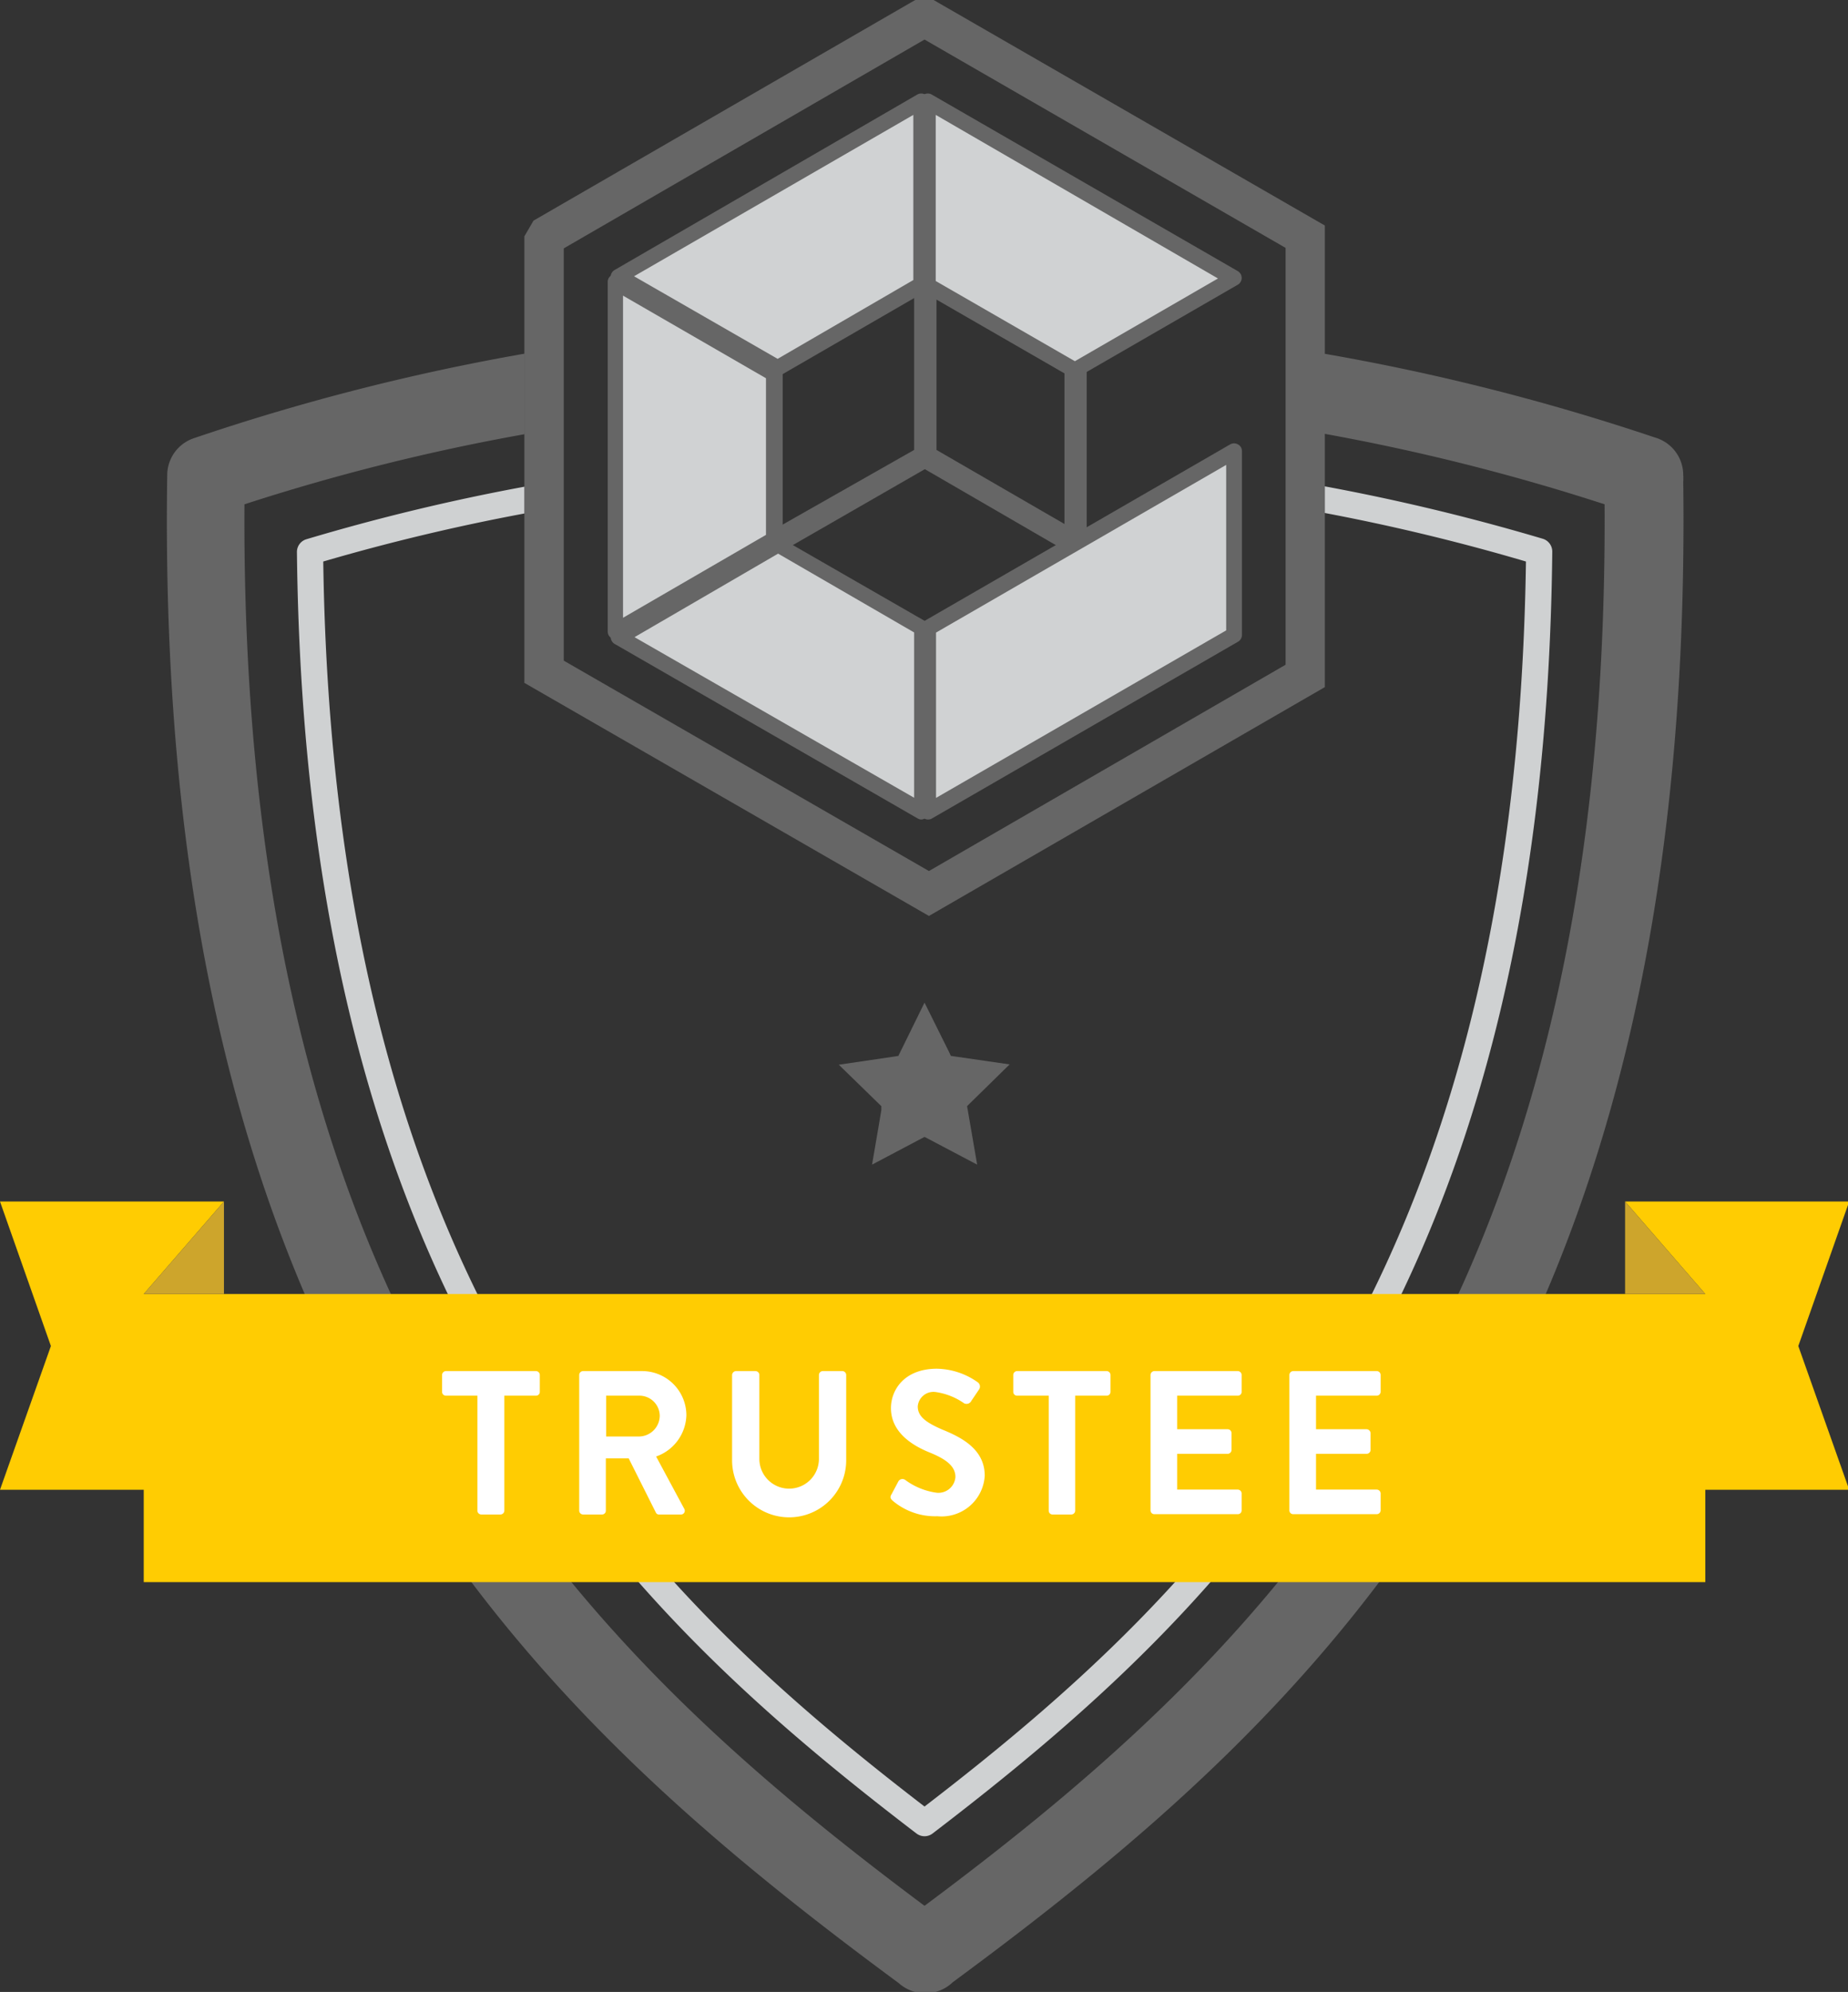 <?xml version="1.0" encoding="UTF-8" standalone="no"?>
<svg
   xmlns:dc="http://purl.org/dc/elements/1.1/"
   xmlns:cc="http://creativecommons.org/ns#"
   xmlns:rdf="http://www.w3.org/1999/02/22-rdf-syntax-ns#"
   xmlns:svg="http://www.w3.org/2000/svg"
   xmlns="http://www.w3.org/2000/svg"
   id="svg27379"
   version="1.1"
   viewBox="0 0 17.119 18.454"
   height="18.454mm"
   width="17.119mm">
  <rect x="0" y="0" width="17.119" height="18.454" fill="#333333" stroke="none"/>
  <defs
     id="defs27373" />
  <g
     transform="translate(131.024,-156.993)"
     id="layer1">
    <g
       style="stroke-width:1.813"
       transform="matrix(0.146,0,0,0.146,-131.024,156.993)"
       id="Layer_2-03-4"
       data-name="Layer 2">
      <g
         style="stroke-width:1.813"
         id="Layer_1-2-09-4"
         data-name="Layer 1">
        <path
           style="fill:#666666;stroke-width:1.813"
           class="cls-1"
           d="M 105,27.76 A 141.73,141.73 0 0 0 84,22.44 v 5.08 A 135.37,135.37 0 0 1 101.81,32 c 0.29,51.38 -20.91,72.36 -43.15,88.93 v 0 C 36.42,104.32 15.22,83.34 15.51,32 a 133.59,133.59 0 0 1 17.78,-4.45 v -5.11 a 140.56,140.56 0 0 0 -21,5.37 2.48,2.48 0 0 0 -1.68,2.32 c -0.84,56 22.44,78 46.42,95.71 a 2.52,2.52 0 0 0 1.68,0.64 v 0 a 2.51,2.51 0 0 0 1.74,-0.7 C 84.34,108.16 107.51,86.2 106.8,30.57 a 2.73,2.73 0 0 0 0,-0.41 2.48,2.48 0 0 0 -1.8,-2.4 z"
           id="path6212-3" />
        <path
           style="fill:#cfd1d2;stroke-width:1.813"
           class="cls-2"
           d="m 96.82,35.63 c -0.66,46.09 -19.94,65 -38.16,79 -18.21,-14 -37.49,-32.93 -38.15,-79 a 131.25,131.25 0 0 1 12.78,-3.05 v -1.7 a 132.55,132.55 0 0 0 -13.86,3.34 0.84,0.84 0 0 0 -0.59,0.8 c 0.51,47.72 20.57,67 39.32,81.33 a 0.84,0.84 0 0 0 1,0 C 77.92,102 98,82.74 98.49,35 A 0.85,0.85 0 0 0 97.9,34.19 134.89,134.89 0 0 0 84.05,30.86 v 1.69 a 131.09,131.09 0 0 1 12.77,3.08 z"
           id="path6214-8" />
        <path
           style="fill:#666666;stroke-width:1.813"
           class="cls-1"
           d="M 59.53,0.17 59.24,0 H 58.07 L 33.85,14 33.27,15 V 43.33 L 58.94,58.12 84.06,43.6 V 14.31 Z M 58.94,55.27 35.77,41.92 V 15.76 L 58.66,2.51 81.57,15.73 v 26.45 z"
           id="path6216-6" />
        <polygon
           style="fill:#d0d2d3;stroke-width:1.813"
           class="cls-3"
           points="39.23,17.54 49.34,23.35 58.45,18.07 58.45,6.43 "
           id="polygon6218-0" />
        <path
           style="fill:#666666;stroke-width:1.813"
           class="cls-1"
           d="M 49.34,23.85 A 0.47,0.47 0 0 1 49.09,23.78 L 39,18 a 0.5,0.5 0 0 1 0,-0.87 L 58.2,6 a 0.5,0.5 0 0 1 0.5,0 0.47,0.47 0 0 1 0.25,0.43 v 11.64 a 0.5,0.5 0 0 1 -0.25,0.44 l -9.11,5.27 a 0.45,0.45 0 0 1 -0.25,0.07 z m -9.11,-6.32 9.11,5.24 8.61,-5 V 7.29 Z"
           id="path6220-8" />
        <polygon
           style="fill:#d0d2d3;stroke-width:1.813"
           class="cls-3"
           points="49.13,34.23 49.13,23.71 39.03,17.89 39.06,40.07 "
           id="polygon6222-9" />
        <path
           style="fill:#666666;stroke-width:1.813"
           class="cls-1"
           d="M 39.06,40.57 A 0.43,0.43 0 0 1 38.81,40.5 0.48,0.48 0 0 1 38.56,40.07 V 17.89 a 0.48,0.48 0 0 1 0.25,-0.43 0.5,0.5 0 0 1 0.5,0 l 10.1,5.81 a 0.5,0.5 0 0 1 0.25,0.44 v 10.52 a 0.5,0.5 0 0 1 -0.24,0.43 L 39.31,40.5 a 0.47,0.47 0 0 1 -0.25,0.07 z M 39.53,18.76 V 39.2 L 48.6,33.94 V 24 Z"
           id="path6224-2" />
        <polygon
           style="fill:#d0d2d3;stroke-width:1.813"
           class="cls-3"
           points="49.13,34.23 49.34,34.59 58.66,29.19 67.98,34.59 68.4,34.35 68.4,23.34 68.2,23.46 67.99,23.34 67.99,34.12 58.87,28.84 58.87,18.07 58.45,18.07 58.45,28.84 "
           id="polygon6226-2" />
        <path
           style="fill:#666666;stroke-width:1.813"
           class="cls-1"
           d="M 68,35.09 A 0.57,0.57 0 0 1 67.75,35.03 L 58.68,29.77 49.59,35 a 0.46,0.46 0 0 1 -0.38,0 0.47,0.47 0 0 1 -0.3,-0.23 L 48.7,34.41 a 0.5,0.5 0 0 1 0.18,-0.68 L 58,28.55 V 18.07 a 0.5,0.5 0 0 1 0.5,-0.5 h 0.42 a 0.51,0.51 0 0 1 0.5,0.5 v 10.48 l 8.12,4.7 v -9.91 a 0.48,0.48 0 0 1 0.25,-0.43 0.53,0.53 0 0 1 0.46,0 0.51,0.51 0 0 1 0.45,0 0.48,0.48 0 0 1 0.25,0.43 v 11 a 0.48,0.48 0 0 1 -0.25,0.43 l -0.42,0.25 A 0.51,0.51 0 0 1 68,35.09 Z"
           id="path6228-3" />
        <polygon
           style="fill:#d0d2d3;stroke-width:1.813"
           class="cls-3"
           points="58.87,18.07 68.19,23.46 78.28,17.63 58.87,6.43 "
           id="polygon6230-1" />
        <path
           style="fill:#666666;stroke-width:1.813"
           class="cls-1"
           d="M 68.2,24 A 0.43,0.43 0 0 1 67.95,23.93 L 58.62,18.55 A 0.5,0.5 0 0 1 58.37,18.11 V 6.43 A 0.5,0.5 0 0 1 59.12,6 l 19.41,11.2 a 0.5,0.5 0 0 1 0,0.87 L 68.45,23.89 A 0.47,0.47 0 0 1 68.2,24 Z M 59.37,17.83 68.2,22.92 77.28,17.67 59.37,7.29 Z"
           id="path6232-8" />
        <polygon
           style="fill:#d0d2d3;stroke-width:1.813"
           class="cls-3"
           points="58.89,51.5 78.3,40.28 78.3,28.63 58.89,39.85 "
           id="polygon6234-3" />
        <path
           style="fill:#666666;stroke-width:1.813"
           class="cls-1"
           d="M 58.89,52 A 0.43,0.43 0 0 1 58.64,51.93 0.48,0.48 0 0 1 58.39,51.5 V 39.85 a 0.5,0.5 0 0 1 0.25,-0.44 L 78.05,28.2 a 0.5,0.5 0 0 1 0.5,0 0.48,0.48 0 0 1 0.25,0.43 v 11.65 a 0.5,0.5 0 0 1 -0.25,0.44 L 59.14,51.93 A 0.47,0.47 0 0 1 58.89,52 Z m 0.5,-11.86 V 50.63 L 77.8,40 V 29.5 Z"
           id="path6236-4" />
        <polygon
           style="fill:#d0d2d3;stroke-width:1.813"
           class="cls-3"
           points="39.26,40.43 58.47,51.48 58.47,39.84 49.34,34.59 "
           id="polygon6238-2" />
        <path
           style="fill:#666666;stroke-width:1.813"
           class="cls-1"
           d="M 58.47,52 A 0.45,0.45 0 0 1 58.22,51.93 L 39,40.86 A 0.5,0.5 0 0 1 38.75,40.43 0.52,0.52 0 0 1 39,40 l 10.08,-5.83 a 0.5,0.5 0 0 1 0.5,0 l 9.13,5.25 a 0.5,0.5 0 0 1 0.25,0.43 V 51.48 A 0.48,0.48 0 0 1 58.71,51.91 0.45,0.45 0 0 1 58.47,52 Z M 40.26,40.43 58,50.62 V 40.13 l -8.63,-5 z"
           id="path6240-2" />
        <path
           style="fill:#666666;stroke-width:1.813"
           class="cls-1"
           d="M 60.33,67 64.06,67.54 61.55,70 61.36,70.19 62,73.9 58.89,72.26 58.66,72.14 55.33,73.9 c 0.23,-1.31 0.59,-3.46 0.59,-3.46 V 70.19 L 53.22,67.56 56.69,67.05 57,67 l 1.66,-3.38 1.56,3.14 z"
           id="path6242-4" />
        <polygon
           style="fill:#ffcc02;stroke-width:1.813"
           class="cls-4"
           points="108.2,100.39 108.2,94.53 117.33,94.53 114.1,85.41 117.33,76.24 103.11,76.24 108.2,82.11 9.12,82.11 14.21,76.24 0,76.24 3.23,85.41 0,94.53 9.12,94.53 9.12,100.39 "
           id="polygon6244-5" />
        <polygon
           style="fill:#cda52c;stroke-width:1.813"
           class="cls-5"
           points="103.11,76.24 103.11,82.11 108.2,82.11 "
           id="polygon6246-1" />
        <polygon
           style="fill:#cda52c;stroke-width:1.813"
           class="cls-5"
           points="14.21,76.24 14.21,82.11 9.12,82.11 "
           id="polygon6248-7" />
        <path
           style="fill:#ffffff;stroke-width:1.813"
           class="cls-6"
           d="m 30.29,88.56 h -2 A 0.24,0.24 0 0 1 28.05,88.32 V 87.25 A 0.25,0.25 0 0 1 28.3,87 H 34 a 0.25,0.25 0 0 1 0.25,0.25 v 1.07 A 0.24,0.24 0 0 1 34,88.56 h -2 v 7.3 a 0.25,0.25 0 0 1 -0.25,0.24 h -1.21 a 0.25,0.25 0 0 1 -0.25,-0.24 z"
           id="path6250-5" />
        <path
           style="fill:#ffffff;stroke-width:1.813"
           class="cls-6"
           d="M 36.75,87.25 A 0.25,0.25 0 0 1 37,87 h 3.72 a 2.81,2.81 0 0 1 2.83,2.8 2.86,2.86 0 0 1 -1.92,2.62 l 1.78,3.31 a 0.24,0.24 0 0 1 -0.22,0.37 h -1.37 a 0.21,0.21 0 0 1 -0.2,-0.11 l -1.73,-3.45 h -1.45 v 3.32 A 0.24,0.24 0 0 1 38.2,96.1 H 37 a 0.25,0.25 0 0 1 -0.25,-0.24 z m 3.83,3.9 a 1.33,1.33 0 0 0 1.28,-1.33 1.29,1.29 0 0 0 -1.28,-1.26 h -2.12 v 2.59 z"
           id="path6252-7" />
        <path
           style="fill:#ffffff;stroke-width:1.813"
           class="cls-6"
           d="M 46.45,87.25 A 0.26,0.26 0 0 1 46.7,87 h 1.23 a 0.25,0.25 0 0 1 0.25,0.25 v 5.32 a 1.89,1.89 0 1 0 3.78,0 V 87.25 A 0.25,0.25 0 0 1 52.21,87 h 1.24 a 0.25,0.25 0 0 1 0.24,0.25 v 5.41 a 3.62,3.62 0 0 1 -7.24,0 z"
           id="path6254-1" />
        <path
           style="fill:#ffffff;stroke-width:1.813"
           class="cls-6"
           d="M 56.56,94.83 57,94 a 0.3,0.3 0 0 1 0.44,-0.09 4.32,4.32 0 0 0 2,0.81 1.08,1.08 0 0 0 1.18,-1 c 0,-0.67 -0.56,-1.12 -1.65,-1.56 -1.09,-0.44 -2.44,-1.28 -2.44,-2.81 0,-1.16 0.85,-2.5 2.92,-2.5 a 4.6,4.6 0 0 1 2.6,0.87 0.33,0.33 0 0 1 0.08,0.43 l -0.5,0.74 a 0.34,0.34 0 0 1 -0.45,0.16 4.17,4.17 0 0 0 -1.81,-0.72 1,1 0 0 0 -1.14,0.91 c 0,0.62 0.48,1 1.53,1.46 1.26,0.51 2.72,1.26 2.72,2.94 a 2.74,2.74 0 0 1 -3,2.57 4.17,4.17 0 0 1 -2.86,-1 C 56.51,95.1 56.45,95 56.56,94.83 Z"
           id="path6256-6" />
        <path
           style="fill:#ffffff;stroke-width:1.813"
           class="cls-6"
           d="m 66.54,88.56 h -2 A 0.24,0.24 0 0 1 64.29,88.32 V 87.25 A 0.25,0.25 0 0 1 64.54,87 h 5.68 a 0.25,0.25 0 0 1 0.24,0.25 v 1.07 a 0.24,0.24 0 0 1 -0.24,0.24 h -2 v 7.3 a 0.25,0.25 0 0 1 -0.25,0.24 h -1.19 a 0.24,0.24 0 0 1 -0.24,-0.24 z"
           id="path6258-9" />
        <path
           style="fill:#ffffff;stroke-width:1.813"
           class="cls-6"
           d="M 73,87.25 A 0.25,0.25 0 0 1 73.24,87 h 5.29 a 0.25,0.25 0 0 1 0.25,0.25 v 1.07 a 0.24,0.24 0 0 1 -0.25,0.24 h -3.84 v 2.13 h 3.21 a 0.25,0.25 0 0 1 0.24,0.25 V 92 a 0.25,0.25 0 0 1 -0.24,0.25 h -3.21 v 2.27 h 3.84 a 0.25,0.25 0 0 1 0.25,0.25 v 1.07 a 0.24,0.24 0 0 1 -0.25,0.24 H 73.24 A 0.24,0.24 0 0 1 73,95.84 Z"
           id="path6260-8" />
        <path
           style="fill:#ffffff;stroke-width:1.813"
           class="cls-6"
           d="M 81.81,87.25 A 0.25,0.25 0 0 1 82.06,87 h 5.29 a 0.25,0.25 0 0 1 0.25,0.25 v 1.07 a 0.25,0.25 0 0 1 -0.25,0.24 H 83.5 v 2.13 h 3.21 a 0.26,0.26 0 0 1 0.25,0.25 V 92 a 0.25,0.25 0 0 1 -0.25,0.25 H 83.5 v 2.27 h 3.85 a 0.25,0.25 0 0 1 0.25,0.25 v 1.07 a 0.25,0.25 0 0 1 -0.25,0.24 h -5.29 a 0.24,0.24 0 0 1 -0.25,-0.24 z"
           id="path6262-1" />
      </g>
    </g>
  </g>
</svg>

